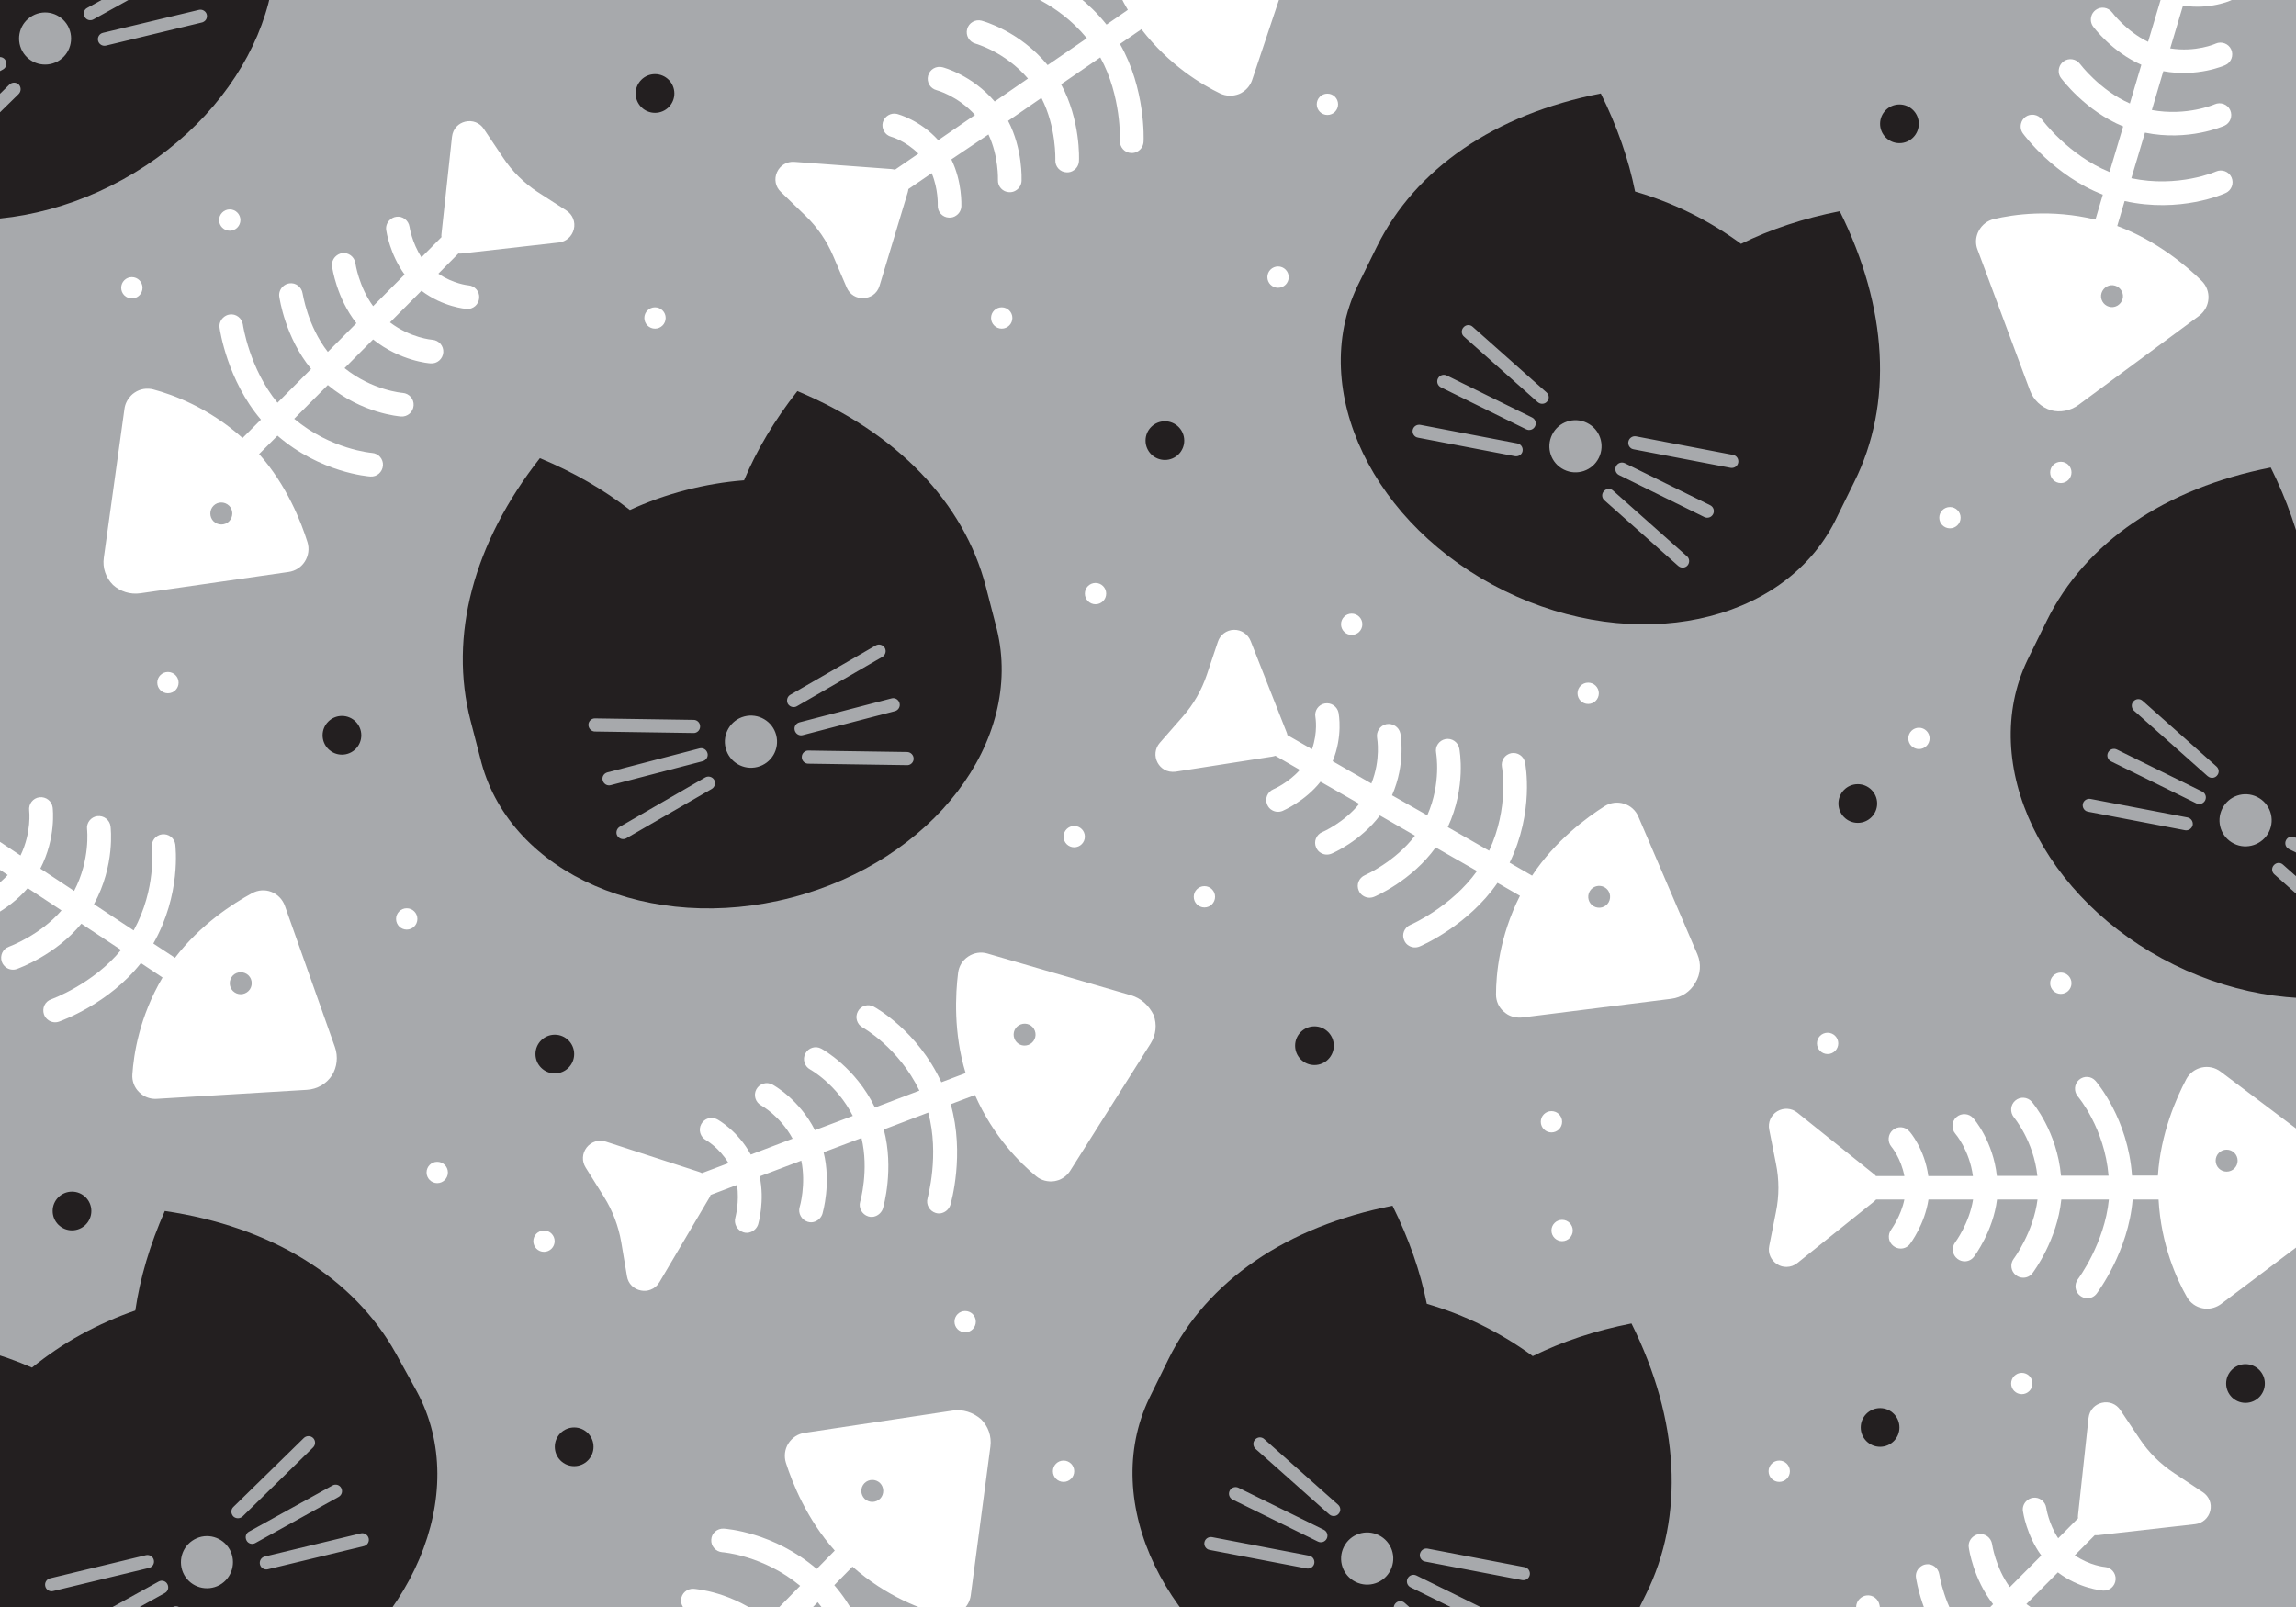 <?xml version="1.0" encoding="utf-8"?>
<!-- Generator: Adobe Illustrator 19.0.0, SVG Export Plug-In . SVG Version: 6.00 Build 0)  -->
<svg version="1.0" id="Layer_1" xmlns="http://www.w3.org/2000/svg" xmlns:xlink="http://www.w3.org/1999/xlink" x="0px" y="0px"
	 width="1400px" height="980px" viewBox="0 0 1400 980" enable-background="new 0 0 1400 980" xml:space="preserve">
<rect id="XMLID_143_" fill="#A7A9AC" width="1400" height="980"/>
<g id="XMLID_142_">
	<defs>
		<rect id="XMLID_141_" width="1400" height="980"/>
	</defs>
	<clipPath id="XMLID_14_">
		<use xlink:href="#XMLID_141_"  overflow="visible"/>
	</clipPath>
	<g id="XMLID_1_" clip-path="url(#XMLID_14_)">
		<path id="XMLID_2_" fill="#FFFFFF" d="M1035,582l-36-84c-1.6-3.8-4.8-6.7-8.8-7.9c-3.9-1.2-8.2-0.7-11.7,1.5
			c-10.8,6.8-30.2,21-44.3,42.4l-13.7-7.9c15.1-31.1,9.7-59.8,9.4-61.1c-0.8-3.9-4.5-6.4-8.4-5.7c-3.9,0.8-6.4,4.5-5.7,8.4
			c0.1,0.3,4.5,24.8-7.8,51.1l-25.2-14.4c11.4-24.6,7.2-47,7-48c-0.8-3.9-4.5-6.4-8.4-5.7c-3.9,0.8-6.5,4.5-5.7,8.4
			c0,0.2,3.3,18.3-5.4,38.1L848.8,485c8.5-19.4,5.2-36.9,5.1-37.7c-0.8-3.9-4.6-6.4-8.5-5.7c-3.9,0.8-6.4,4.6-5.7,8.5
			c0,0.1,2.4,13-3.5,27.7l-23.6-13.6c6.3-15.3,3.7-28.8,3.6-29.5c-0.8-3.9-4.5-6.4-8.4-5.7c-3.9,0.7-6.5,4.5-5.7,8.4
			c0,0.1,1.6,9-2.1,19.5l-15-8.6c-0.1-0.7-0.3-1.3-0.6-2l-21.8-55.4c-1.7-4.2-5.7-6.9-10.2-6.8c-4.5,0.1-8.4,3-9.8,7.3l-6.7,20
			c-3.2,9.5-8.1,18.1-14.7,25.6L707.2,453c-3,3.4-3.5,8.2-1.3,12.2c1,1.8,2.4,3.2,4,4.1c2,1.2,4.5,1.6,6.9,1.3l58.9-9.2
			c0.7-0.1,1.3-0.3,2-0.5l14.9,8.6c-7,7.9-16,11.8-16.1,11.8c-3.7,1.6-5.4,5.8-3.8,9.4c0.6,1.5,1.7,2.7,3,3.4
			c1.9,1.1,4.2,1.3,6.4,0.4c0.6-0.3,13.7-5.9,23.1-17.8l23.6,13.5c-9.3,11.5-22.3,17.2-22.5,17.2c-3.7,1.6-5.4,5.8-3.8,9.4
			c0.6,1.5,1.7,2.7,3,3.4c1.9,1.1,4.2,1.3,6.4,0.4c0.8-0.3,17.8-7.7,29.5-23.3l21.4,12.3c-12.1,16-30.3,24-30.5,24.1
			c-3.7,1.6-5.4,5.8-3.8,9.4c0.6,1.5,1.7,2.7,3,3.4c1.9,1.1,4.2,1.3,6.4,0.4c1-0.4,23-9.9,37.5-30.1l25.2,14.4
			c-15.6,21.9-40.3,32.7-40.6,32.8c-3.7,1.6-5.4,5.8-3.8,9.4c0.6,1.5,1.7,2.7,3,3.4c1.9,1.1,4.2,1.3,6.4,0.4
			c1.3-0.5,29.6-12.8,47.5-38.8l13.7,7.9c-12.6,24.9-14.6,48.1-14.6,60.2c0,4,1.7,7.9,4.8,10.5c0.7,0.6,1.5,1.2,2.3,1.7
			c2.6,1.5,5.7,2.1,8.8,1.8l91-11.4c6.2-0.8,11.5-4.3,14.6-9.7C1037,594.1,1037.4,587.7,1035,582z M971.8,552.7
			c-3.2-1.8-4.3-5.9-2.5-9.1c1.8-3.2,5.9-4.3,9.1-2.5c3.2,1.8,4.3,5.9,2.5,9.1S975,554.5,971.8,552.7z"/>
		<path id="XMLID_120_" fill="#FFFFFF" d="M581,860.2l-90.4,13.6c-4.1,0.6-7.7,3-9.9,6.5c-2.2,3.5-2.7,7.8-1.5,11.7
			c3.9,12.2,12.7,34.5,29.8,53.6L498,956.8c-26.3-22.5-55.4-24.5-56.7-24.6c-4-0.2-7.4,2.8-7.6,6.7c-0.3,4,2.8,7.4,6.7,7.7
			c0.3,0,25.1,1.9,47.5,20.5l-20.3,20.7c-20.9-17.2-43.7-18.8-44.7-18.9c-4-0.2-7.4,2.8-7.6,6.7c-0.3,4,2.8,7.4,6.7,7.7
			c0.2,0,18.5,1.4,35.5,14.9l-17.3,17.6c-16.6-13.1-34.4-14.4-35.2-14.4c-4-0.2-7.4,2.8-7.6,6.8c-0.2,4,2.8,7.4,6.8,7.6
			c0.1,0,13.2,0.9,25.9,10.4l-19.1,19.4c-13.2-9.9-27-10.9-27.6-10.9c-4-0.2-7.3,2.8-7.6,6.7c-0.3,4,2.7,7.4,6.7,7.7
			c0.1,0,9.2,0.8,18.3,6.9l-12.1,12.3c-0.7,0-1.4,0-2,0l-59.2,7c-4.5,0.5-8.1,3.7-9.1,8.2c-1,4.4,0.7,8.9,4.5,11.4l17.7,11.6
			c8.4,5.5,15.5,12.4,21.1,20.7l11.9,17.5c2.5,3.8,7,5.5,11.4,4.3c2-0.5,3.7-1.5,5-2.9c1.7-1.7,2.7-3.9,3-6.4l6-59.3
			c0.1-0.7,0.1-1.4,0-2l12.1-12.3c5.8,8.7,7.4,18.4,7.4,18.5c0.6,3.9,4.2,6.7,8.2,6.1c1.6-0.2,3-1,4.1-2.1c1.5-1.6,2.3-3.8,2-6.1
			c-0.1-0.7-2.3-14.7-11.4-26.9l19.1-19.4c8.7,11.9,11,25.9,11,26.1c0.6,3.9,4.2,6.7,8.2,6.1c1.6-0.2,3-1,4.1-2.1
			c1.5-1.6,2.3-3.8,2-6.1c-0.1-0.9-2.9-19.1-15-34.4l17.3-17.6c12.5,15.8,15.5,35.4,15.6,35.6c0.6,3.9,4.2,6.7,8.2,6.1
			c1.6-0.2,3-1,4.1-2.1c1.5-1.6,2.3-3.8,2-6.1c-0.2-1.1-3.8-24.8-19.7-43.9l20.3-20.7c17.2,20.6,21.4,47.3,21.4,47.5
			c0.6,3.9,4.2,6.7,8.2,6.1c1.6-0.2,3-1,4.1-2.1c1.5-1.6,2.3-3.8,2-6.1c-0.2-1.4-4.9-31.9-25.6-55.8l11.1-11.3
			c20.9,18.5,42.8,26.3,54.6,29.3c3.9,1,8.1,0.3,11.4-1.9c0.8-0.5,1.5-1.1,2.2-1.8c2.1-2.2,3.5-5,3.9-8l12-90.9
			c0.8-6.2-1.3-12.2-5.7-16.6C593.2,861.2,587.1,859.3,581,860.2z M536.7,913.9c-2.6,2.6-6.8,2.7-9.5,0.1c-2.6-2.6-2.7-6.8-0.1-9.5
			c2.6-2.6,6.8-2.7,9.5-0.1C539.2,907,539.2,911.3,536.7,913.9z"/>
		<path id="XMLID_135_" fill="#FFFFFF" d="M1267.4,246.9l73.5-54.3c3.3-2.5,5.4-6.2,5.7-10.4c0.3-4.1-1.2-8.1-4.2-11
			c-9.1-9-27.4-24.5-51.4-33.4l4.5-15.2c33.8,7.5,60.5-4.3,61.6-4.9c3.6-1.6,5.2-5.9,3.6-9.5c-1.6-3.6-5.9-5.2-9.5-3.6
			c-0.2,0.1-23.1,10.1-51.6,4.1l8.3-27.8c26.5,5.4,47.4-3.8,48.4-4.2c3.6-1.6,5.2-5.9,3.6-9.5c-1.6-3.6-5.9-5.2-9.5-3.6
			c-0.2,0.1-17,7.4-38.3,3.5l7-23.7c20.8,3.8,37.1-3.4,37.8-3.7c3.6-1.6,5.2-5.9,3.6-9.5c-1.6-3.6-5.9-5.2-9.5-3.6
			c-0.1,0.1-12.1,5.4-27.7,2.9l7.8-26.1c16.3,2.6,28.9-3,29.5-3.3c3.6-1.6,5.2-5.9,3.6-9.5c-1.6-3.6-5.9-5.2-9.5-3.6
			c-0.1,0-8.4,3.6-19.4,2.4l4.9-16.6c0.6-0.3,1.2-0.6,1.8-1l49-33.9c3.7-2.6,5.4-7.1,4.2-11.5c-1.2-4.4-4.8-7.5-9.3-7.9l-21-1.9
			c-10-0.9-19.5-3.7-28.3-8.4l-18.7-9.9c-4-2.1-8.8-1.5-12.1,1.5c-1.5,1.4-2.5,3-3.1,4.9c-0.7,2.3-0.6,4.7,0.4,7.1l22.5,55.2
			c0.3,0.6,0.6,1.2,1,1.8l-4.9,16.5c-9.2-5-15.2-12.8-15.2-12.9c-2.4-3.2-6.9-3.9-10.1-1.5c-1.3,1-2.2,2.3-2.6,3.8
			c-0.6,2.1-0.3,4.4,1.1,6.3c0.4,0.6,8.9,11.9,22.7,18.4l-7.8,26.1c-13.3-6.4-21.8-17.8-21.9-17.9c-2.4-3.2-6.9-3.9-10.1-1.5
			c-1.3,1-2.2,2.3-2.6,3.8c-0.6,2.1-0.3,4.4,1.1,6.3c0.5,0.7,11.6,15.5,29.4,23.3l-7,23.6c-18.4-8.1-30.3-24-30.4-24.1
			c-2.4-3.2-6.9-3.9-10.1-1.5c-1.3,1-2.2,2.3-2.6,3.8c-0.6,2.1-0.3,4.4,1.1,6.3c0.7,0.9,15,20.1,37.9,29.5l-8.3,27.8
			c-24.9-10.1-41-31.7-41.2-32c-2.4-3.2-6.9-3.9-10.1-1.6c-1.3,1-2.2,2.3-2.6,3.8c-0.6,2.1-0.3,4.4,1.1,6.3
			c0.8,1.1,19.2,25.9,48.7,37.3l-4.5,15.2c-27.2-6.5-50.1-3.1-61.9-0.3c-3.9,0.9-7.3,3.5-9.2,7.1c-0.5,0.8-0.8,1.7-1.1,2.6
			c-0.9,2.9-0.8,6.1,0.3,8.9l32,86c2.2,5.8,6.9,10.2,12.8,12C1256.1,251.7,1262.4,250.6,1267.4,246.9z M1281.4,178.7
			c1.1-3.5,4.8-5.6,8.3-4.5s5.6,4.8,4.5,8.3c-1.1,3.5-4.8,5.6-8.3,4.5C1282.4,186,1280.3,182.2,1281.4,178.7z"/>
		<path id="XMLID_123_" fill="#FFFFFF" d="M774.6-64L683.3-68c-4.1-0.2-8.1,1.5-10.9,4.5c-2.8,3-4.2,7.1-3.7,11.2
			c1.5,12.7,5.9,36.3,19,58.3l-13,9c-21.5-27.1-49.7-34.6-51-34.9c-3.8-1-7.8,1.3-8.8,5.2c-1,3.8,1.3,7.8,5.1,8.8
			c0.3,0.1,24.3,6.7,42.7,29.2l-23.9,16.4c-17.2-20.9-39.3-26.8-40.3-27.1c-3.8-1-7.8,1.3-8.8,5.2c-1,3.8,1.3,7.8,5.1,8.8
			c0.2,0.1,17.9,4.9,32,21.3l-20.3,14c-13.8-16.1-31-20.7-31.8-20.9c-3.9-1-7.8,1.3-8.8,5.2c-1,3.9,1.3,7.8,5.2,8.8
			c0.1,0,12.8,3.4,23.4,15.1l-22.4,15.4c-11.1-12.3-24.4-15.8-25-16c-3.8-1-7.7,1.3-8.8,5.1c-1,3.8,1.3,7.8,5.1,8.8
			c0.1,0,8.8,2.5,16.6,10.3l-14.3,9.8c-0.7-0.2-1.3-0.3-2-0.4l-59.4-4.4c-4.5-0.3-8.6,2.1-10.5,6.3c-1.9,4.1-1,8.9,2.3,12l15.2,14.7
			c7.2,7,12.8,15.2,16.7,24.3l8.3,19.4c1.8,4.2,5.9,6.7,10.4,6.4c2-0.1,3.9-0.8,5.5-1.8c1.9-1.3,3.4-3.3,4.1-5.7l17.2-57
			c0.2-0.7,0.3-1.3,0.4-2l14.2-9.7c4.1,9.7,3.7,19.5,3.7,19.6c-0.2,4,2.9,7.4,6.9,7.5c1.6,0.1,3.2-0.4,4.4-1.3
			c1.8-1.2,3-3.3,3.1-5.6c0-0.7,0.6-14.9-6.1-28.6L602.7,82c6.3,13.3,5.8,27.6,5.8,27.7c-0.2,4,2.9,7.4,6.9,7.5
			c1.6,0.1,3.2-0.4,4.4-1.3c1.8-1.2,3-3.3,3.1-5.6c0-0.9,0.8-19.4-8.2-36.6l20.3-14c9.2,17.8,8.5,37.7,8.5,37.9
			c-0.2,4,2.9,7.4,6.9,7.5c1.6,0.1,3.2-0.4,4.4-1.3c1.8-1.2,3-3.3,3.1-5.6c0.1-1.1,1-25-10.9-46.8l23.9-16.4
			c13,23.5,12,50.5,12,50.8c-0.2,4,2.9,7.4,6.9,7.5c1.6,0.1,3.2-0.4,4.4-1.3c1.8-1.2,3-3.3,3.1-5.6c0.1-1.4,1.3-32.2-14.4-59.6
			l13.1-9c17,22.1,37,33.9,48,39.2c3.6,1.7,7.8,1.8,11.6,0.3c0.9-0.4,1.7-0.8,2.5-1.4c2.5-1.7,4.4-4.2,5.4-7.1l29.1-87
			c2-5.9,1.1-12.3-2.4-17.4C786.4-60.7,780.8-63.8,774.6-64z M720.8-19.8c-3,2.1-7.2,1.3-9.3-1.7s-1.3-7.2,1.7-9.3
			c3-2.1,7.2-1.3,9.3,1.7S723.9-21.9,720.8-19.8z"/>
		<path id="XMLID_129_" fill="#FFFFFF" d="M85.6,361.8l90.4-13c4.1-0.6,7.7-2.9,9.9-6.4c2.2-3.5,2.8-7.8,1.6-11.7
			c-3.8-12.2-12.5-34.6-29.5-53.8l11.2-11.2c26.2,22.6,55.3,24.8,56.6,24.9c4,0.3,7.4-2.7,7.7-6.7c0.3-4-2.7-7.4-6.7-7.7
			c-0.3,0-25.1-2.1-47.4-20.8l20.5-20.6c20.8,17.4,43.6,19.1,44.6,19.2c4,0.3,7.4-2.7,7.7-6.7c0.3-4-2.7-7.4-6.7-7.7
			c-0.2,0-18.5-1.5-35.4-15.1l17.4-17.5c16.5,13.2,34.3,14.6,35.1,14.6c4,0.3,7.4-2.7,7.7-6.7c0.3-4-2.7-7.4-6.7-7.7
			c-0.1,0-13.2-1-25.8-10.6l19.2-19.3c13.2,10,26.9,11,27.5,11.1c4,0.3,7.4-2.7,7.7-6.7c0.3-4-2.7-7.4-6.6-7.7
			c-0.1,0-9.1-0.8-18.3-7.1l12.2-12.3c0.7,0,1.4,0.1,2,0l59.2-6.7c4.5-0.5,8.1-3.7,9.2-8.1c1.1-4.4-0.7-8.9-4.5-11.4L327.7,117
			c-8.3-5.5-15.4-12.5-20.9-20.8L295,78.6c-2.5-3.8-7-5.5-11.4-4.4c-2,0.5-3.7,1.5-5,2.8c-1.7,1.7-2.7,3.9-3,6.4l-6.4,59.2
			c-0.1,0.7-0.1,1.4,0,2L257,156.9c-5.8-8.8-7.3-18.5-7.3-18.6c-0.6-3.9-4.2-6.7-8.1-6.1c-1.6,0.2-3,1-4.1,2.1
			c-1.5,1.5-2.4,3.8-2,6.1c0.1,0.7,2.2,14.7,11.2,27l-19.2,19.3c-8.7-11.9-10.8-26-10.8-26.2c-0.6-3.9-4.2-6.7-8.1-6.1
			c-1.6,0.2-3,1-4.1,2.1c-1.5,1.5-2.4,3.8-2,6.1c0.1,0.9,2.8,19.2,14.8,34.5l-17.4,17.5c-12.4-15.8-15.3-35.5-15.4-35.7
			c-0.6-3.9-4.2-6.7-8.1-6.1c-1.6,0.2-3,1-4.1,2.1c-1.5,1.5-2.4,3.8-2,6.1c0.2,1.1,3.6,24.8,19.4,44l-20.5,20.6
			c-17.1-20.7-21.1-47.4-21.1-47.7c-0.6-3.9-4.2-6.7-8.1-6.1c-1.6,0.2-3,1-4.1,2.1c-1.5,1.5-2.4,3.8-2,6.1
			c0.2,1.4,4.7,31.9,25.2,55.9l-11.2,11.2c-20.8-18.6-42.7-26.5-54.4-29.6c-3.9-1-8-0.4-11.4,1.9c-0.8,0.5-1.5,1.1-2.2,1.8
			c-2.1,2.2-3.6,5-4,8l-12.6,90.9c-0.9,6.2,1.2,12.2,5.6,16.6C73.3,360.7,79.4,362.7,85.6,361.8z M130.2,308.4
			c2.6-2.6,6.8-2.6,9.5,0c2.6,2.6,2.6,6.8,0,9.5c-2.6,2.6-6.8,2.6-9.5,0C127.6,315.3,127.6,311,130.2,308.4z"/>
		<path id="XMLID_138_" fill="#FFFFFF" d="M1083.4,1143.4l90.4-13c4.1-0.6,7.7-2.9,9.9-6.4c2.2-3.5,2.8-7.8,1.6-11.7
			c-3.8-12.2-12.5-34.6-29.5-53.8l11.2-11.2c26.2,22.6,55.3,24.8,56.6,24.9c4,0.3,7.4-2.7,7.7-6.7c0.3-4-2.7-7.4-6.7-7.7
			c-0.3,0-25.1-2.1-47.4-20.8l20.5-20.6c20.8,17.4,43.6,19.1,44.6,19.2c4,0.3,7.4-2.7,7.7-6.7c0.3-4-2.7-7.4-6.7-7.7
			c-0.2,0-18.5-1.5-35.4-15.1l17.4-17.5c16.5,13.2,34.3,14.6,35.1,14.6c4,0.3,7.4-2.7,7.7-6.7c0.3-4-2.7-7.4-6.7-7.7
			c-0.1,0-13.2-1-25.8-10.6l19.2-19.3c13.2,10,26.9,11,27.5,11.1c4,0.3,7.4-2.7,7.7-6.7c0.3-4-2.7-7.4-6.6-7.7
			c-0.1,0-9.1-0.8-18.3-7.1l12.2-12.3c0.7,0,1.4,0.1,2,0l59.2-6.7c4.5-0.5,8.1-3.7,9.2-8.1c1.1-4.4-0.7-8.9-4.5-11.4l-17.6-11.7
			c-8.3-5.5-15.4-12.5-20.9-20.8l-11.8-17.6c-2.5-3.8-7-5.5-11.4-4.4c-2,0.5-3.7,1.5-5,2.8c-1.7,1.7-2.7,3.9-3,6.4l-6.4,59.2
			c-0.1,0.7-0.1,1.4,0,2l-12.1,12.2c-5.8-8.8-7.3-18.5-7.3-18.6c-0.6-3.9-4.2-6.7-8.1-6.1c-1.6,0.2-3,1-4.1,2.1
			c-1.5,1.5-2.4,3.8-2,6.1c0.1,0.7,2.2,14.7,11.2,27l-19.2,19.3c-8.7-11.9-10.8-26-10.8-26.2c-0.6-3.9-4.2-6.7-8.1-6.1
			c-1.6,0.2-3,1-4.1,2.1c-1.5,1.5-2.4,3.8-2,6.1c0.1,0.9,2.8,19.2,14.8,34.5l-17.4,17.5c-12.4-15.8-15.3-35.5-15.4-35.7
			c-0.6-3.9-4.2-6.7-8.1-6.1c-1.6,0.2-3,1-4.1,2.1c-1.5,1.5-2.4,3.8-2,6.1c0.2,1.1,3.6,24.8,19.4,44l-20.5,20.6
			c-17.1-20.7-21.1-47.4-21.1-47.7c-0.6-3.9-4.2-6.7-8.1-6.1c-1.6,0.2-3,1-4.1,2.1c-1.5,1.5-2.4,3.8-2,6.1
			c0.2,1.4,4.7,31.9,25.2,55.9l-11.2,11.2c-20.8-18.6-42.7-26.5-54.4-29.6c-3.9-1-8-0.4-11.4,1.9c-0.8,0.5-1.5,1.1-2.2,1.8
			c-2.1,2.2-3.6,5-4,8l-12.6,90.9c-0.9,6.2,1.2,12.2,5.6,16.6C1071.1,1142.3,1077.2,1144.3,1083.4,1143.4z M1128,1090
			c2.6-2.6,6.8-2.6,9.5,0s2.6,6.8,0,9.5c-2.6,2.6-6.8,2.6-9.5,0C1125.4,1096.8,1125.4,1092.6,1128,1090z"/>
		<path id="XMLID_126_" fill="#FFFFFF" d="M204.2,638.5l-30.5-86.1c-1.4-3.9-4.4-7-8.2-8.5c-3.9-1.5-8.1-1.2-11.8,0.8
			c-11.3,6.1-31.5,19-47,39.4l-13.2-8.7c17.1-30.1,13.5-59.1,13.4-60.4c-0.5-3.9-4.1-6.7-8.1-6.2c-3.9,0.5-6.7,4.1-6.2,8.1
			c0,0.3,2.9,25-11.1,50.5l-24.2-16c13-23.8,10.2-46.5,10.1-47.5c-0.5-3.9-4.1-6.7-8.1-6.2c-3.9,0.5-6.7,4.1-6.2,8
			c0,0.2,2.1,18.5-7.9,37.6l-20.6-13.6c9.7-18.8,7.6-36.5,7.5-37.3c-0.5-3.9-4.1-6.7-8.1-6.2c-3.9,0.5-6.7,4.1-6.2,8.1
			c0,0.1,1.6,13.1-5.3,27.4l-22.7-15.1c7.2-14.9,5.6-28.5,5.5-29.2c-0.5-3.9-4.1-6.7-8-6.2c-3.9,0.5-6.7,4.1-6.3,8
			c0,0.1,1,9.1-3.3,19.3l-14.4-9.6c-0.1-0.7-0.2-1.3-0.4-2l-18.1-56.7c-1.4-4.3-5.2-7.2-9.7-7.4c-4.5-0.2-8.6,2.4-10.3,6.6l-8,19.6
			c-3.8,9.2-9.3,17.5-16.3,24.6l-14.9,15c-3.2,3.2-4,7.9-2.1,12.1c0.9,1.8,2.2,3.3,3.8,4.4c2,1.3,4.4,1.9,6.9,1.7l59.3-5.4
			c0.7-0.1,1.4-0.2,2-0.4l14.3,9.5c-7.5,7.4-16.7,10.7-16.8,10.8c-3.8,1.3-5.7,5.4-4.4,9.2c0.5,1.5,1.6,2.8,2.8,3.6
			c1.8,1.2,4.2,1.6,6.4,0.8c0.6-0.2,14-5,24.2-16.3l22.7,15c-10,10.8-23.4,15.7-23.5,15.7c-3.8,1.3-5.7,5.4-4.4,9.2
			c0.5,1.5,1.6,2.8,2.8,3.6c1.8,1.2,4.2,1.6,6.4,0.8c0.8-0.3,18.2-6.5,30.9-21.3l20.6,13.6c-13.1,15.2-31.8,22-32,22.1
			c-3.8,1.3-5.7,5.4-4.4,9.2c0.5,1.5,1.6,2.8,2.8,3.6c1.8,1.2,4.2,1.6,6.4,0.8c1-0.4,23.6-8.4,39.3-27.6l24.2,16
			c-17,20.8-42.3,30-42.6,30.1c-3.8,1.3-5.7,5.4-4.4,9.2c0.5,1.5,1.6,2.8,2.8,3.6c1.8,1.2,4.2,1.6,6.4,0.8
			c1.3-0.5,30.4-10.8,49.9-35.7l13.2,8.8c-14.2,24.1-17.6,47-18.4,59.1c-0.3,4,1.2,8,4.1,10.8c0.7,0.7,1.4,1.3,2.2,1.8
			c2.5,1.7,5.6,2.5,8.6,2.3l91.6-5.5c6.2-0.4,11.8-3.6,15.2-8.8C205.5,650.8,206.3,644.4,204.2,638.5z M143.1,605.2
			c-3.1-2-3.9-6.2-1.9-9.3c2-3.1,6.2-3.9,9.3-1.9c3.1,2,3.9,6.2,1.9,9.3C150.3,606.4,146.1,607.2,143.1,605.2z"/>
		<path id="XMLID_117_" fill="#FFFFFF" d="M1427,708.5l-73-55c-3.3-2.5-7.5-3.4-11.5-2.5c-4,0.9-7.5,3.5-9.4,7.1
			c-6,11.3-15.7,33.2-17.3,58.8H1300c-2.4-34.5-21.4-56.7-22.2-57.7c-2.6-3-7.1-3.3-10.1-0.7c-3,2.6-3.3,7.1-0.7,10.2
			c0.2,0.2,16.3,19.3,18.7,48.3h-29c-2.4-27-17.2-44.4-17.8-45.1c-2.6-3-7.1-3.3-10.1-0.7c-3,2.6-3.3,7.1-0.8,10.2
			c0.1,0.2,12,14.2,14.3,35.7h-24.7c-2.3-21.1-13.8-34.6-14.4-35.2c-2.6-3-7.2-3.3-10.2-0.7c-3,2.6-3.3,7.2-0.7,10.2
			c0.1,0.1,8.6,10,10.7,25.8h-27.2c-2.2-16.4-11.1-26.9-11.6-27.3c-2.6-3-7.1-3.3-10.1-0.7c-3,2.6-3.3,7.1-0.8,10.1
			c0.1,0.1,5.9,7.1,7.9,17.9h-17.3c-0.4-0.5-0.9-1-1.5-1.4l-46.5-37.3c-3.5-2.8-8.3-3.1-12.2-0.8c-3.9,2.4-5.8,6.8-4.9,11.2
			l4.1,20.7c2,9.8,2,19.7,0,29.5l-4.1,20.7c-0.9,4.4,1,8.8,4.9,11.2c1.7,1.1,3.6,1.6,5.6,1.6c2.4,0,4.7-0.8,6.7-2.4l46.5-37.3
			c0.5-0.4,1-0.9,1.5-1.4h17.2c-2.1,10.3-8,18.2-8,18.3c-2.4,3.2-1.8,7.7,1.4,10.1c1.3,1,2.8,1.5,4.4,1.5c2.2,0,4.3-1,5.7-2.9
			c0.4-0.5,8.9-11.9,11.2-27h27.2c-2.3,14.5-10.8,26-10.9,26.1c-2.4,3.2-1.8,7.7,1.4,10.1c1.3,1,2.8,1.5,4.4,1.5
			c2.2,0,4.3-1,5.7-2.9c0.5-0.7,11.6-15.5,14-34.8h24.7c-2.5,19.9-14.3,35.9-14.5,36.1c-2.4,3.2-1.8,7.7,1.4,10.1
			c1.3,1,2.8,1.5,4.4,1.5c2.2,0,4.3-1,5.7-2.9c0.7-0.9,15-20.1,17.5-44.8h29c-2.6,26.7-18.7,48.4-18.9,48.6
			c-2.4,3.2-1.8,7.7,1.4,10.1c1.3,1,2.8,1.5,4.4,1.5c2.2,0,4.3-1,5.7-2.9c0.8-1.1,19.3-25.8,21.9-57.3h15.8
			c1.5,27.9,11.3,49,17.3,59.5c2,3.5,5.4,6,9.4,6.8c0.9,0.2,1.9,0.3,2.8,0.3c3,0,6-1,8.5-2.8l73.3-55.2c5-3.8,7.8-9.5,7.8-15.7
			C1434.9,718,1432,712.2,1427,708.5z M1357.7,714.5c-3.7,0-6.7-3-6.7-6.7s3-6.7,6.7-6.7c3.7,0,6.7,3,6.7,6.7
			S1361.4,714.5,1357.7,714.5z"/>
		<path id="XMLID_132_" fill="#FFFFFF" d="M689.8,607l-87.7-25.5c-4-1.2-8.2-0.5-11.7,1.8c-3.5,2.3-5.7,5.9-6.2,10
			c-1.6,12.7-2.9,36.6,4.6,61.1L574,660c-14.5-31.4-40.1-45.5-41.2-46.1c-3.5-1.9-7.9-0.6-9.7,2.9c-1.9,3.5-0.6,7.9,2.9,9.8
			c0.2,0.1,22,12.3,34.6,38.5l-27.1,10.3c-11.8-24.4-31.8-35.4-32.7-35.9c-3.5-1.9-7.8-0.6-9.7,2.9c-1.9,3.5-0.6,7.9,2.9,9.8
			c0.2,0.1,16.2,9,26,28.3l-23.1,8.7c-9.6-18.9-25.2-27.4-25.9-27.8c-3.5-1.9-7.9-0.6-9.8,2.9c-1.9,3.5-0.6,7.9,2.9,9.8
			c0.1,0.1,11.6,6.3,19.2,20.3l-25.5,9.7c-7.9-14.5-19.9-21.2-20.5-21.5c-3.5-1.9-7.8-0.6-9.7,2.9s-0.6,7.9,2.9,9.8
			c0.1,0.1,8,4.5,13.7,14l-16.2,6.1c-0.6-0.3-1.2-0.6-1.9-0.8l-56.7-18.4c-4.3-1.4-8.9,0-11.7,3.6c-2.8,3.6-3,8.4-0.6,12.2
			l11.2,17.9c5.3,8.5,8.8,17.8,10.5,27.6l3.5,20.8c0.7,4.5,4.1,7.9,8.6,8.7c2,0.4,4,0.2,5.8-0.5c2.2-0.8,4.1-2.4,5.4-4.6l30.3-51.3
			c0.4-0.6,0.6-1.2,0.9-1.9l16.1-6.1c1.6,10.4-1,19.8-1,19.9c-1.1,3.8,1.1,7.8,4.9,9c1.6,0.5,3.2,0.4,4.6-0.2c2-0.8,3.7-2.5,4.4-4.7
			c0.2-0.7,4.1-14.3,0.9-29.2l25.4-9.6c3,14.4-0.9,28.2-1,28.3c-1.1,3.8,1.1,7.8,4.9,9c1.6,0.5,3.2,0.4,4.6-0.2
			c2-0.8,3.7-2.5,4.4-4.7c0.2-0.8,5.4-18.6,0.7-37.5l23.1-8.7c4.7,19.5-0.7,38.6-0.8,38.8c-1.1,3.8,1.1,7.8,4.9,9
			c1.6,0.5,3.2,0.4,4.6-0.2c2-0.8,3.7-2.5,4.4-4.7c0.3-1.1,6.9-24.1,0.5-48.1l27.1-10.3c7,25.9-0.4,51.9-0.4,52.2
			c-1.1,3.8,1.1,7.8,4.9,9c1.6,0.5,3.2,0.4,4.6-0.2c2-0.8,3.7-2.5,4.4-4.7c0.4-1.3,8.9-31,0.2-61.4l14.8-5.6
			c11.3,25.6,27.9,41.8,37.3,49.5c3.1,2.6,7.2,3.6,11.2,3c0.9-0.2,1.9-0.4,2.7-0.7c2.8-1.1,5.3-3.1,6.9-5.7l49-77.5
			c3.3-5.3,4-11.6,1.8-17.5C700.5,613.1,695.8,608.8,689.8,607z M627.1,637.2c-3.5,1.3-7.3-0.4-8.6-3.9s0.4-7.3,3.9-8.6
			c3.5-1.3,7.3,0.4,8.6,3.9C632.3,632.1,630.5,635.9,627.1,637.2z"/>
		<path id="XMLID_92_" fill="#231F20" d="M486.2,238.5L486.2,238.5L486.2,238.5c-13.9,17.7-24.8,35.9-32.5,54.4
			c-11.7,0.9-23.7,2.9-35.6,6c-12,3.1-23.4,7.2-34,12.1c-15.8-12.3-34.2-23-54.9-31.6l0,0l0,0c-40.6,51.7-55.6,108.6-42.3,160
			l6.7,25.9l0,0c18.5,67.8,102.8,104.5,189,82.1s142-95.5,125.2-163.8l0,0l-6.7-25.9C587.7,306.3,546.9,263.9,486.2,238.5z
			 M481.9,423.7l52.1-30.1c1.9-1.1,4.4-0.4,5.5,1.5c1.1,1.9,0.4,4.4-1.5,5.5l-52.1,30.1c-0.3,0.2-0.7,0.3-1,0.4
			c-1.7,0.4-3.5-0.3-4.5-1.9C479.4,427.2,480,424.8,481.9,423.7z M358.8,442c0-2.2,1.9-4,4.1-3.9L423,439c2.2,0,4,1.9,3.9,4.1
			c0,1.8-1.3,3.4-3,3.8c-0.3,0.1-0.7,0.1-1.1,0.1l-60.2-0.9C360.5,446,358.8,444.2,358.8,442z M434,481.1l-52.1,30.1
			c-0.3,0.2-0.7,0.3-1,0.4c-1.7,0.4-3.5-0.3-4.5-1.9c-1.1-1.9-0.4-4.4,1.5-5.5l52.1-30.1c1.9-1.1,4.4-0.4,5.5,1.5
			C436.5,477.5,435.9,480,434,481.1z M428.5,464.2l-56.1,14.6c-2.1,0.6-4.3-0.7-4.9-2.9s0.7-4.3,2.9-4.9l56.1-14.6
			c2.1-0.6,4.3,0.7,4.9,2.9S430.6,463.6,428.5,464.2z M461.9,467.7c-8.5,2.2-17.2-2.9-19.4-11.4c-2.2-8.5,2.9-17.2,11.4-19.4
			c8.5-2.2,17.2,2.9,19.4,11.4C475.5,456.9,470.4,465.5,461.9,467.7z M557.1,462.7c0,1.8-1.3,3.4-3,3.8c-0.3,0.1-0.7,0.1-1.1,0.1
			l-60.2-0.9c-2.2,0-4-1.9-3.9-4.1c0-2.2,1.9-4,4.1-3.9l60.2,0.9C555.4,458.7,557.1,460.5,557.1,462.7z M545.6,433.7l-56.1,14.6
			c-2.1,0.6-4.3-0.7-4.9-2.9s0.7-4.3,2.9-4.9l56.1-14.6c2.1-0.6,4.3,0.7,4.9,2.9S547.7,433.2,545.6,433.7z"/>
		<path id="XMLID_26_" fill="#231F20" d="M994.8,807.1L994.8,807.1L994.8,807.1c-22,4.3-42.2,11-60.2,19.9
			c-9.5-7-19.8-13.3-30.9-18.8c-11.1-5.5-22.4-9.8-33.7-13.1c-3.9-19.6-10.9-39.7-20.9-59.8l0,0h0c-64.5,12.6-113.1,45.8-136.6,93.5
			l-11.8,24l0,0c-30.3,63.4,9.5,146.3,89.4,185.7c79.9,39.4,169.9,20.4,201.7-42.2l0,0l11.8-24
			C1027.3,924.7,1024.1,865.9,994.8,807.1z M870.5,944.4l59.1,11.3c2.2,0.4,3.6,2.5,3.2,4.7c-0.4,2.2-2.5,3.6-4.7,3.2L869,952.3
			c-0.4-0.1-0.7-0.2-1-0.3c-1.6-0.8-2.5-2.5-2.2-4.3C866.3,945.4,868.3,944,870.5,944.4z M765.3,877.9c1.5-1.7,4-1.8,5.6-0.3l45,40
			c1.7,1.5,1.8,4,0.3,5.6c-1.2,1.4-3.2,1.7-4.8,0.9c-0.3-0.2-0.6-0.4-0.9-0.6l-45-40C764,882,763.8,879.5,765.3,877.9z M796.7,956.5
			l-59.1-11.3c-0.4-0.1-0.7-0.2-1-0.3c-1.6-0.8-2.5-2.5-2.2-4.3c0.4-2.2,2.5-3.6,4.7-3.2l59.1,11.3c2.2,0.4,3.6,2.5,3.2,4.7
			C801,955.5,798.9,956.9,796.7,956.5z M803.6,940.1l-52-25.6c-2-1-2.8-3.4-1.8-5.4c1-2,3.4-2.8,5.4-1.8l52,25.6
			c2,1,2.8,3.4,1.8,5.4C808,940.3,805.6,941.1,803.6,940.1z M826.6,964.7c-7.9-3.9-11.1-13.4-7.2-21.3c3.9-7.9,13.4-11.1,21.3-7.2
			c7.9,3.9,11.1,13.4,7.2,21.3C844,965.4,834.5,968.6,826.6,964.7z M901.9,1023.1c-1.2,1.4-3.2,1.7-4.8,0.9
			c-0.3-0.2-0.6-0.4-0.9-0.6l-45-40c-1.7-1.5-1.8-4-0.3-5.6c1.5-1.7,4-1.8,5.6-0.3l45,40C903.2,1018.9,903.4,1021.4,901.9,1023.1z
			 M912.1,993.6l-52-25.6c-2-1-2.8-3.4-1.8-5.4c1-2,3.4-2.8,5.4-1.8l52,25.6c2,1,2.8,3.4,1.8,5.4
			C916.5,993.8,914.1,994.6,912.1,993.6z"/>
		<path id="XMLID_84_" fill="#231F20" d="M1121.8,128.8L1121.8,128.8L1121.8,128.8c-22,4.3-42.2,11-60.2,19.9
			c-9.5-7-19.8-13.3-30.9-18.8c-11.1-5.5-22.4-9.8-33.7-13.1c-3.9-19.6-10.9-39.7-20.9-59.8l0,0l0,0
			c-64.5,12.6-113.1,45.8-136.6,93.5l-11.8,24l0,0c-30.3,63.4,9.5,146.3,89.4,185.7s169.9,20.4,201.7-42.2l0,0l11.8-24
			C1154.4,246.4,1151.1,187.6,1121.8,128.8z M997.6,266.1l59.1,11.3c2.2,0.4,3.6,2.5,3.2,4.7c-0.4,2.2-2.5,3.6-4.7,3.2L996.1,274
			c-0.4-0.1-0.7-0.2-1-0.3c-1.6-0.8-2.5-2.5-2.2-4.3C993.3,267.2,995.4,265.7,997.6,266.1z M892.4,199.6c1.5-1.7,4-1.8,5.6-0.3
			l45,40c1.7,1.5,1.8,4,0.3,5.6c-1.2,1.4-3.2,1.7-4.8,0.9c-0.3-0.2-0.6-0.4-0.9-0.6l-45-40C891,203.8,890.9,201.2,892.4,199.6z
			 M923.7,278.2l-59.1-11.3c-0.4-0.1-0.7-0.2-1-0.3c-1.6-0.8-2.5-2.5-2.2-4.3c0.4-2.2,2.5-3.6,4.7-3.2l59.1,11.3
			c2.2,0.4,3.6,2.5,3.2,4.7C928,277.2,925.9,278.6,923.7,278.2z M930.6,261.8l-52-25.6c-2-1-2.8-3.4-1.8-5.4c1-2,3.4-2.8,5.4-1.8
			l52,25.6c2,1,2.8,3.4,1.8,5.4C935,262,932.6,262.8,930.6,261.8z M953.6,286.4c-7.9-3.9-11.1-13.4-7.2-21.3
			c3.9-7.9,13.4-11.1,21.3-7.2c7.9,3.9,11.1,13.4,7.2,21.3C971,287.1,961.5,290.3,953.6,286.4z M1029,344.8
			c-1.2,1.4-3.2,1.7-4.8,0.9c-0.3-0.2-0.6-0.4-0.9-0.6l-45-40c-1.7-1.5-1.8-4-0.3-5.6c1.5-1.7,4-1.8,5.6-0.3l45,40
			C1030.3,340.6,1030.4,343.1,1029,344.8z M1039.2,315.3l-52-25.6c-2-1-2.8-3.4-1.8-5.4c1-2,3.4-2.8,5.4-1.8l52,25.6
			c2,1,2.8,3.4,1.8,5.4S1041.2,316.3,1039.2,315.3z"/>
		<path id="XMLID_101_" fill="#231F20" d="M1530.3,356.9L1530.3,356.9L1530.3,356.9c-22,4.3-42.2,11-60.2,19.9
			c-9.5-7-19.8-13.3-30.9-18.8c-11.1-5.5-22.4-9.8-33.7-13.1c-3.9-19.6-10.9-39.7-20.9-59.8v0h0c-64.5,12.6-113.1,45.8-136.6,93.5
			l-11.8,24l0,0c-30.3,63.4,9.5,146.3,89.4,185.7c79.9,39.4,169.9,20.4,201.7-42.2l0,0l11.8-24
			C1562.9,474.5,1559.7,415.7,1530.3,356.9z M1406.1,494.2l59.1,11.3c2.2,0.4,3.6,2.5,3.2,4.7c-0.4,2.2-2.5,3.6-4.7,3.2l-59.1-11.3
			c-0.4-0.1-0.7-0.2-1-0.3c-1.6-0.8-2.5-2.5-2.2-4.3C1401.8,495.2,1403.9,493.8,1406.1,494.2z M1300.9,427.7c1.5-1.7,4-1.8,5.6-0.3
			l45,40c1.7,1.5,1.8,4,0.3,5.6c-1.2,1.4-3.2,1.7-4.8,0.9c-0.3-0.2-0.6-0.4-0.9-0.6l-45-40C1299.6,431.8,1299.4,429.3,1300.9,427.7z
			 M1332.3,506.3l-59.1-11.3c-0.4-0.1-0.7-0.2-1-0.3c-1.6-0.8-2.5-2.5-2.2-4.3c0.4-2.2,2.5-3.6,4.7-3.2l59.1,11.3
			c2.2,0.4,3.6,2.5,3.2,4.7C1336.5,505.3,1334.4,506.7,1332.3,506.3z M1339.2,489.9l-52-25.6c-2-1-2.8-3.4-1.8-5.4
			c1-2,3.4-2.8,5.4-1.8l52,25.6c2,1,2.8,3.4,1.8,5.4S1341.1,490.9,1339.2,489.9z M1362.2,514.5c-7.9-3.9-11.1-13.4-7.2-21.3
			c3.9-7.9,13.4-11.1,21.3-7.2c7.9,3.9,11.1,13.4,7.2,21.3C1379.6,515.1,1370,518.4,1362.2,514.5z M1437.5,572.9
			c-1.2,1.4-3.2,1.7-4.8,0.9c-0.3-0.2-0.6-0.4-0.9-0.6l-45-40c-1.7-1.5-1.8-4-0.3-5.6c1.5-1.7,4-1.8,5.6-0.3l45,40
			C1438.8,568.7,1438.9,571.2,1437.5,572.9z M1447.7,543.4l-52-25.6c-2-1-2.8-3.4-1.8-5.4c1-2,3.4-2.8,5.4-1.8l52,25.6
			c2,1,2.8,3.4,1.8,5.4C1452.1,543.6,1449.7,544.4,1447.7,543.4z"/>
		<path id="XMLID_3_" fill="#231F20" d="M100.5,738.5L100.5,738.5L100.5,738.5c-9.1,20.5-15.1,40.9-18,60.7
			c-11.1,3.8-22.2,8.7-33,14.6s-20.8,12.8-30,20.2c-18.3-8-38.8-13.8-61-17h0l0,0c-26.5,60.2-26.9,119-1.2,165.5l12.9,23.4l0,0
			c34.8,61.1,125.6,75.7,203.5,32.6c78-43.1,113.8-127.8,80.6-189.7l0,0l-12.9-23.4C215.6,779,165.5,748.1,100.5,738.5z M142.3,919
			l43-42.1c1.6-1.5,4.1-1.5,5.7,0.1c1.5,1.6,1.5,4.1-0.1,5.7l-43,42.1c-0.3,0.3-0.6,0.5-0.9,0.6c-1.5,0.8-3.5,0.6-4.8-0.7
			C140.7,923,140.7,920.5,142.3,919z M27.6,967.3c-0.5-2.1,0.8-4.3,3-4.8L89,948.4c2.1-0.5,4.3,0.8,4.8,3c0.4,1.8-0.4,3.6-2,4.4
			c-0.3,0.2-0.6,0.3-1,0.4l-58.5,14.1C30.2,970.8,28.1,969.5,27.6,967.3z M110.1,986.5l-43,42.1c-0.3,0.3-0.6,0.5-0.9,0.6
			c-1.5,0.8-3.5,0.6-4.8-0.7c-1.5-1.6-1.5-4.1,0.1-5.7l43-42.1c1.6-1.5,4.1-1.5,5.7,0.1C111.7,982.4,111.6,984.9,110.1,986.5z
			 M100.5,971.5l-50.8,28.1c-1.9,1.1-4.4,0.4-5.4-1.6s-0.4-4.4,1.6-5.4l50.8-28.1c1.9-1.1,4.4-0.4,5.4,1.6S102.5,970.4,100.5,971.5z
			 M133.9,966.6c-7.7,4.2-17.3,1.5-21.6-6.2c-4.2-7.7-1.5-17.3,6.2-21.6s17.3-1.5,21.6,6.2C144.3,952.7,141.5,962.4,133.9,966.6z
			 M224.8,938.1c0.4,1.8-0.4,3.6-2,4.4c-0.3,0.2-0.6,0.3-1,0.4L163.3,957c-2.1,0.5-4.3-0.8-4.8-3c-0.5-2.1,0.8-4.3,3-4.8l58.5-14.1
			C222.1,934.6,224.3,936,224.8,938.1z M206.4,912.9L155.7,941c-1.9,1.1-4.4,0.4-5.4-1.6s-0.4-4.4,1.6-5.4l50.8-28.1
			c1.9-1.1,4.4-0.4,5.4,1.6S208.4,911.8,206.4,912.9z"/>
		<path id="XMLID_28_" fill="#231F20" d="M1.8-190.6L1.8-190.6L1.8-190.6c-9.1,20.5-15.1,40.9-18,60.7c-11.1,3.8-22.2,8.7-33,14.6
			s-20.8,12.8-30,20.2c-18.3-8-38.8-13.8-61-17h0l0,0c-26.5,60.2-26.9,119-1.2,165.5l12.9,23.4l0,0C-93.8,137.8-3,152.5,75,109.4
			S188.7-18.4,155.5-80.3l0,0l-12.9-23.4C116.9-150.2,66.8-181.1,1.8-190.6z M43.6-10.2l43-42.1c1.6-1.5,4.1-1.5,5.7,0.1
			c1.5,1.6,1.5,4.1-0.1,5.7l-43,42.1c-0.3,0.3-0.6,0.5-0.9,0.6c-1.5,0.8-3.5,0.6-4.8-0.7C42-6.1,42-8.7,43.6-10.2z M-71.1,38.2
			c-0.5-2.1,0.8-4.3,3-4.8l58.5-14.1c2.1-0.5,4.3,0.8,4.8,3c0.4,1.8-0.4,3.6-2,4.4c-0.3,0.2-0.6,0.3-1,0.4l-58.5,14.1
			C-68.4,41.6-70.6,40.3-71.1,38.2z M11.4,57.3l-43,42.1c-0.3,0.3-0.6,0.5-0.9,0.6c-1.5,0.8-3.5,0.6-4.8-0.7
			c-1.5-1.6-1.5-4.1,0.1-5.7l43-42.1c1.6-1.5,4.1-1.5,5.7,0.1C13,53.2,12.9,55.8,11.4,57.3z M1.9,42.3l-50.8,28.1
			c-1.9,1.1-4.4,0.4-5.4-1.6s-0.4-4.4,1.6-5.4L-2,35.3c1.9-1.1,4.4-0.4,5.4,1.6C4.5,38.8,3.8,41.2,1.9,42.3z M35.2,37.4
			c-7.7,4.2-17.3,1.5-21.6-6.2c-4.2-7.7-1.5-17.3,6.2-21.6s17.3-1.5,21.6,6.2C45.6,23.5,42.8,33.2,35.2,37.4z M126.1,8.9
			c0.4,1.8-0.4,3.6-2,4.4c-0.3,0.2-0.6,0.3-1,0.4L64.6,27.8c-2.1,0.5-4.3-0.8-4.8-3c-0.5-2.1,0.8-4.3,3-4.8L121.3,6
			C123.4,5.5,125.6,6.8,126.1,8.9z M107.7-16.3L57,11.8c-1.9,1.1-4.4,0.4-5.4-1.6c-1.1-1.9-0.4-4.4,1.6-5.4l50.8-28.1
			c1.9-1.1,4.4-0.4,5.4,1.6S109.7-17.3,107.7-16.3z"/>
		<circle id="XMLID_144_" fill="#231F20" cx="208.5" cy="448.4" r="11.8"/>
		<circle id="XMLID_146_" fill="#231F20" cx="710.3" cy="268.7" r="11.8"/>
		<circle id="XMLID_147_" fill="#231F20" cx="801.5" cy="637.7" r="11.8"/>
		<circle id="XMLID_148_" fill="#231F20" cx="1132.8" cy="490" r="11.8"/>
		<circle id="XMLID_149_" fill="#231F20" cx="1146.4" cy="870.5" r="11.8"/>
		<circle id="XMLID_150_" fill="#231F20" cx="350.1" cy="882.3" r="11.8"/>
		<circle id="XMLID_151_" fill="#231F20" cx="399.4" cy="57" r="11.8"/>
		<circle id="XMLID_156_" fill="#FFFFFF" cx="399.4" cy="193.9" r="6.5"/>
		<circle id="XMLID_179_" fill="#FFFFFF" cx="102.4" cy="416.3" r="6.5"/>
		<circle id="XMLID_180_" fill="#FFFFFF" cx="1084.9" cy="897.2" r="6.5"/>
		<circle id="XMLID_181_" fill="#FFFFFF" cx="1170.1" cy="450.3" r="6.5"/>
		<circle id="XMLID_157_" fill="#FFFFFF" cx="140.1" cy="134.2" r="6.5"/>
		<circle id="XMLID_158_" fill="#FFFFFF" cx="80.4" cy="175.5" r="6.5"/>
		<circle id="XMLID_159_" fill="#FFFFFF" cx="248" cy="560.4" r="6.5"/>
		<circle id="XMLID_160_" fill="#FFFFFF" cx="266.6" cy="715" r="6.5"/>
		<circle id="XMLID_161_" fill="#FFFFFF" cx="331.7" cy="756.9" r="6.5"/>
		<circle id="XMLID_162_" fill="#FFFFFF" cx="588.5" cy="806" r="6.5"/>
		<circle id="XMLID_163_" fill="#FFFFFF" cx="648.5" cy="897.2" r="6.5"/>
		<circle id="XMLID_164_" fill="#FFFFFF" cx="946" cy="684.1" r="6.5"/>
		<circle id="XMLID_168_" fill="#FFFFFF" cx="824.2" cy="380.7" r="6.5"/>
		<circle id="XMLID_169_" fill="#FFFFFF" cx="968.4" cy="422.8" r="6.5"/>
		<circle id="XMLID_170_" fill="#FFFFFF" cx="1189" cy="315.7" r="6.5"/>
		<circle id="XMLID_171_" fill="#FFFFFF" cx="1256.6" cy="288.1" r="6.5"/>
		<circle id="XMLID_172_" fill="#FFFFFF" cx="1256.6" cy="599.6" r="6.5"/>
		<circle id="XMLID_173_" fill="#FFFFFF" cx="610.8" cy="193.9" r="6.5"/>
		<circle id="XMLID_174_" fill="#FFFFFF" cx="779.3" cy="169" r="6.5"/>
		<circle id="XMLID_176_" fill="#FFFFFF" cx="655" cy="510.2" r="6.5"/>
		<circle id="XMLID_178_" fill="#FFFFFF" cx="668" cy="362" r="6.5"/>
		<circle id="XMLID_177_" fill="#FFFFFF" cx="734.4" cy="546.9" r="6.5"/>
		<circle id="XMLID_175_" fill="#FFFFFF" cx="809.4" cy="63.6" r="6.5"/>
		<circle id="XMLID_165_" fill="#FFFFFF" cx="952.5" cy="750.4" r="6.5"/>
		<circle id="XMLID_166_" fill="#FFFFFF" cx="1114.4" cy="636.3" r="6.5"/>
		<circle id="XMLID_167_" fill="#FFFFFF" cx="1232.8" cy="843.7" r="6.5"/>
		<circle id="XMLID_152_" fill="#231F20" cx="1158.2" cy="75.5" r="11.8"/>
		<circle id="XMLID_153_" fill="#231F20" cx="1369.2" cy="843.7" r="11.8"/>
		<circle id="XMLID_154_" fill="#231F20" cx="338.3" cy="642.8" r="11.8"/>
		<circle id="XMLID_155_" fill="#231F20" cx="43.9" cy="738.5" r="11.8"/>
	</g>
</g>
</svg>
